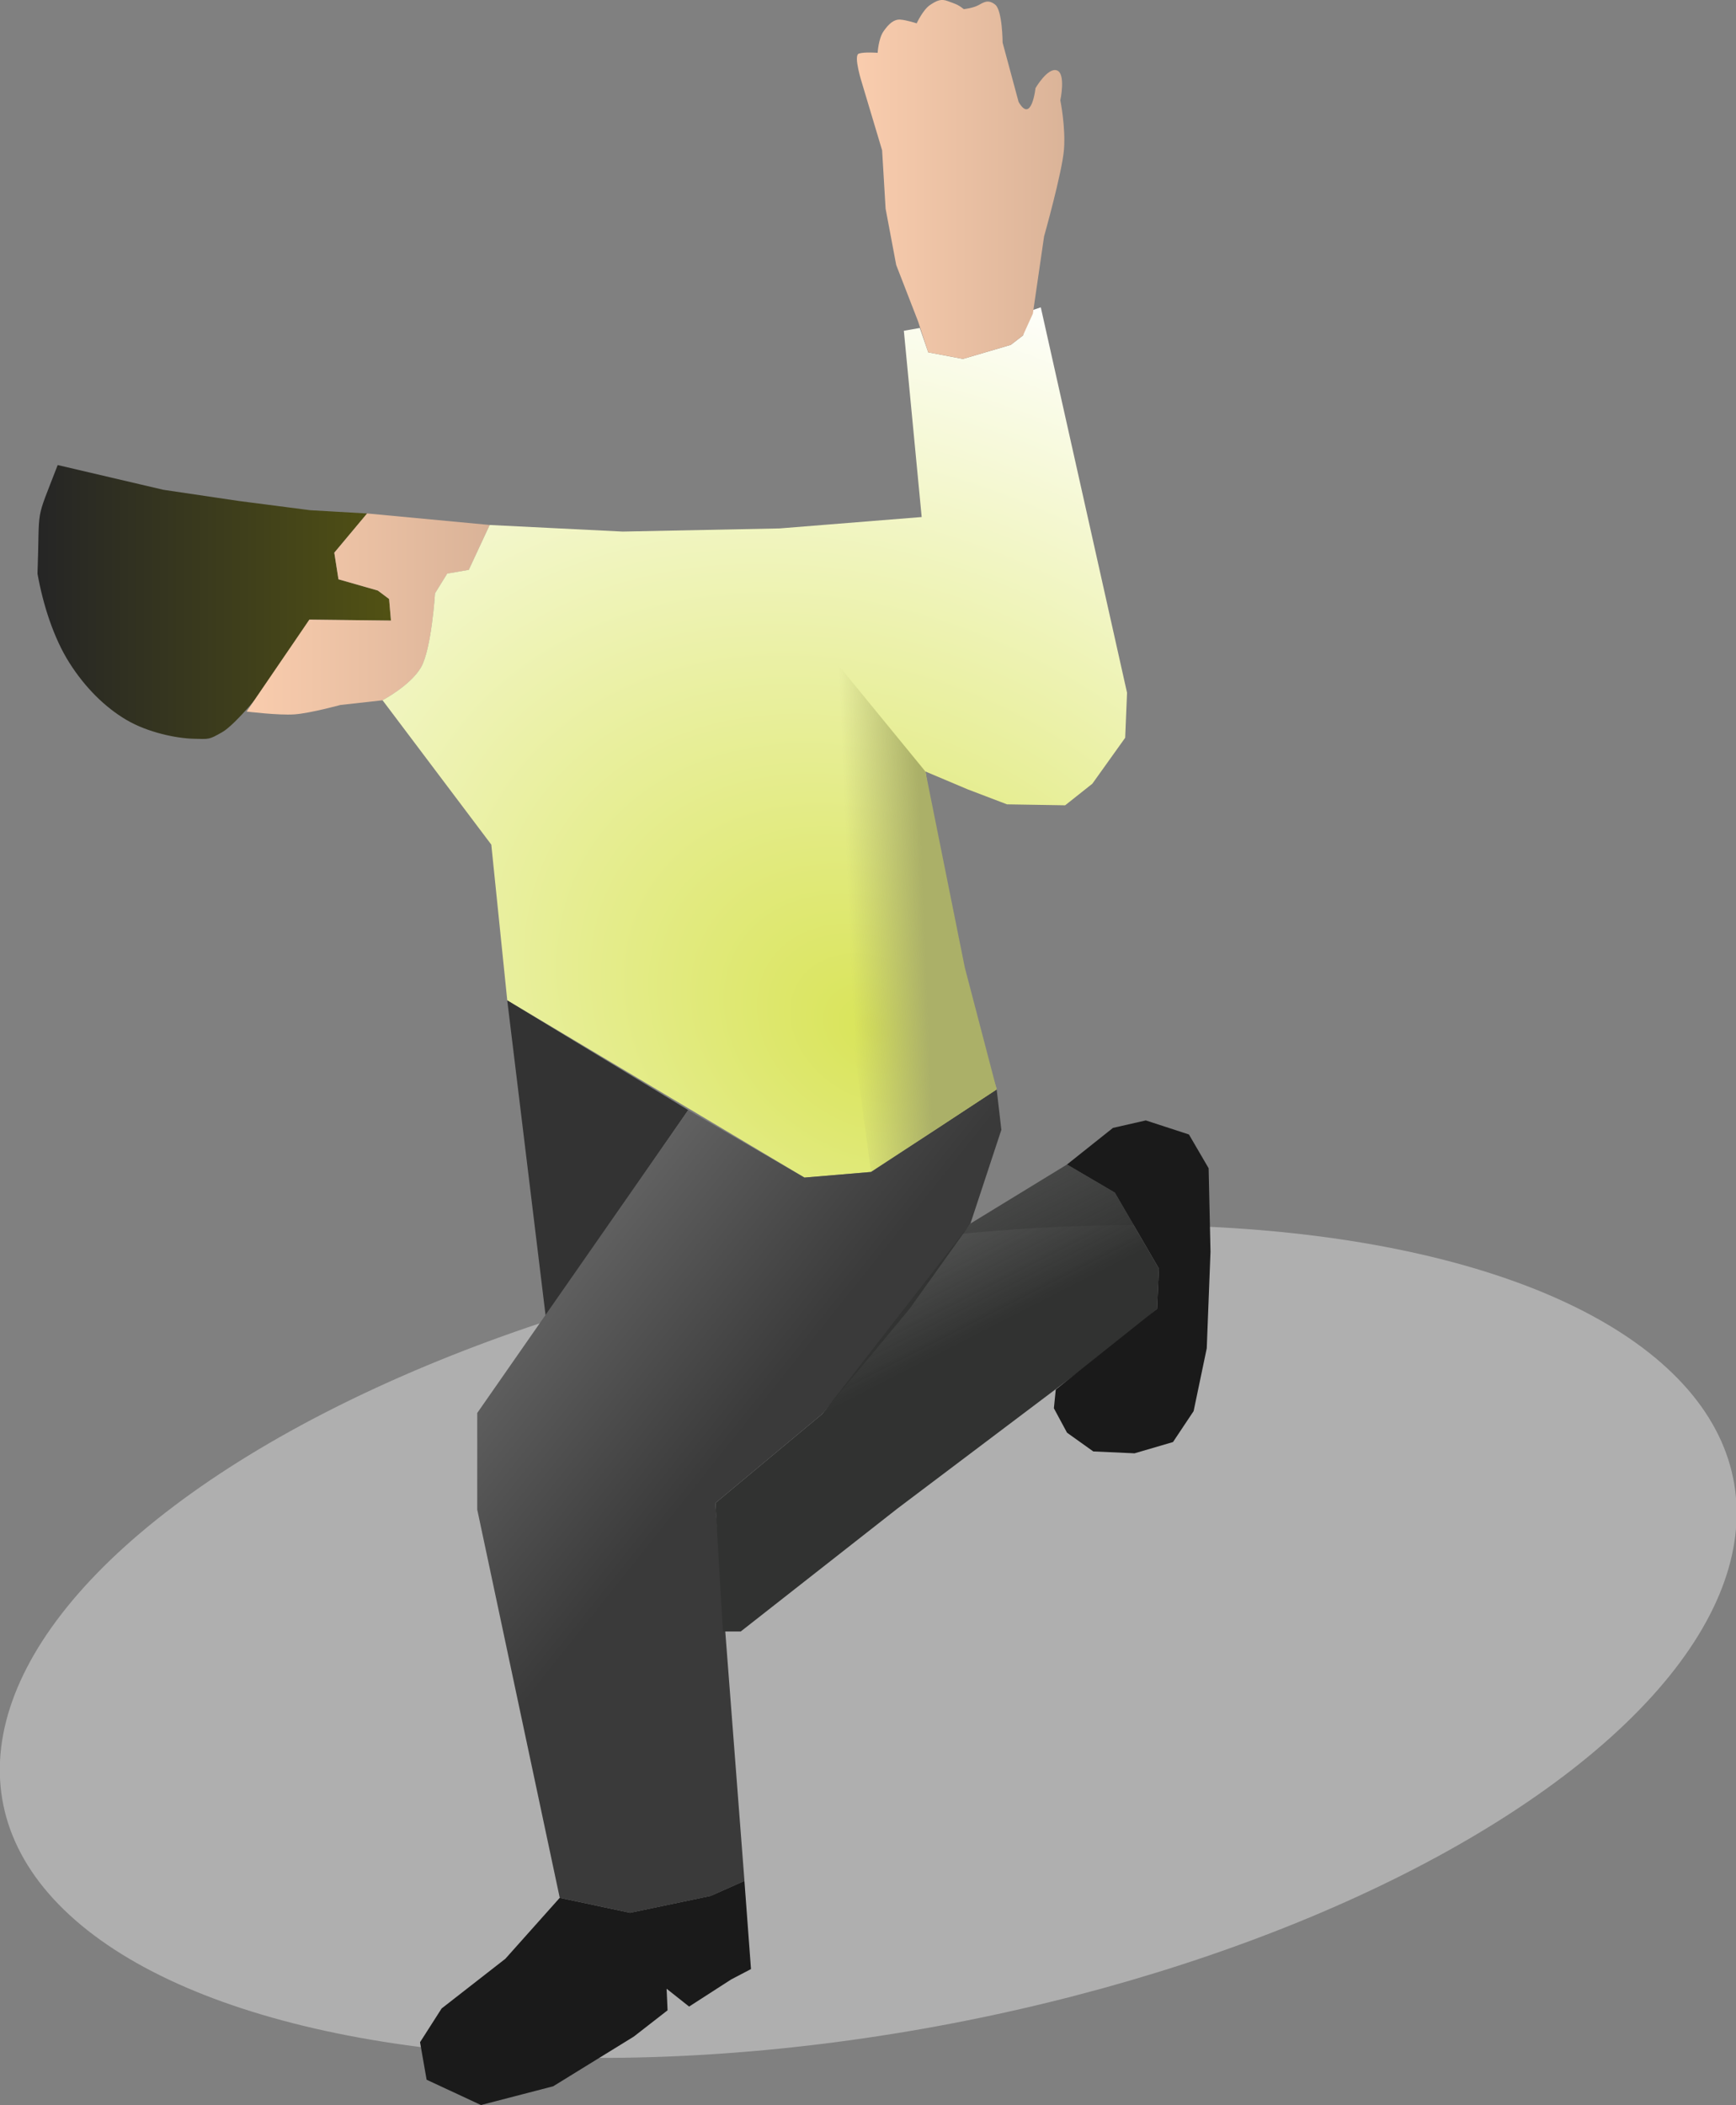 <?xml version="1.0" encoding="UTF-8" standalone="no"?>
<!-- Created with Inkscape (http://www.inkscape.org/) -->

<svg
   version="1.1"
   id="svg950"
   width="52.876"
   height="64.108"
   viewBox="0 0 52.876 64.108"
   sodipodi:docname="atlas.svg"
   inkscape:version="1.1 (c4e8f9ed74, 2021-05-24)"
   xmlns:inkscape="http://www.inkscape.org/namespaces/inkscape"
   xmlns:sodipodi="http://sodipodi.sourceforge.net/DTD/sodipodi-0.dtd"
   xmlns:xlink="http://www.w3.org/1999/xlink"
   xmlns="http://www.w3.org/2000/svg"
   xmlns:svg="http://www.w3.org/2000/svg"
   xmlns:rdf="http://www.w3.org/1999/02/22-rdf-syntax-ns#"
   xmlns:cc="http://creativecommons.org/ns#"
   xmlns:dc="http://purl.org/dc/elements/1.1/">
  <rect x="0" y="0" width="52.876" height="64.108" fill="#808080" stroke="none"/>
  <defs
     id="defs954">
    <linearGradient
       inkscape:collect="always"
       id="linearGradient1908">
      <stop
         style="stop-color:#abb068;stop-opacity:1;"
         offset="0"
         id="stop1904" />
      <stop
         style="stop-color:#abb068;stop-opacity:0;"
         offset="1"
         id="stop1906" />
    </linearGradient>
    <linearGradient
       inkscape:collect="always"
       id="linearGradient1888">
      <stop
         style="stop-color:#d9e459;stop-opacity:1;"
         offset="0"
         id="stop1884" />
      <stop
         style="stop-color:#ffffff;stop-opacity:1"
         offset="1"
         id="stop1886" />
    </linearGradient>
    <linearGradient
       inkscape:collect="always"
       id="linearGradient1880">
      <stop
         style="stop-color:#3a3a3a;stop-opacity:1"
         offset="0"
         id="stop1876" />
      <stop
         style="stop-color:#6e6e6e;stop-opacity:1"
         offset="1"
         id="stop1878" />
    </linearGradient>
    <linearGradient
       inkscape:collect="always"
       id="linearGradient1864">
      <stop
         style="stop-color:#313231;stop-opacity:1;"
         offset="0"
         id="stop1860" />
      <stop
         style="stop-color:#313231;stop-opacity:0;"
         offset="1"
         id="stop1862" />
    </linearGradient>
    <linearGradient
       inkscape:collect="always"
       id="linearGradient1848">
      <stop
         style="stop-color:#facdae;stop-opacity:1;"
         offset="0"
         id="stop1844" />
      <stop
         style="stop-color:#dab398;stop-opacity:1"
         offset="1"
         id="stop1846" />
    </linearGradient>
    <linearGradient
       inkscape:collect="always"
       id="linearGradient1840">
      <stop
         style="stop-color:#242426;stop-opacity:1;"
         offset="0"
         id="stop1836" />
      <stop
         style="stop-color:#525213;stop-opacity:1"
         offset="1"
         id="stop1838" />
    </linearGradient>
    <linearGradient
       inkscape:collect="always"
       xlink:href="#linearGradient1840"
       id="linearGradient1842"
       x1="47.206"
       y1="66.05"
       x2="58.394"
       y2="66.05"
       gradientUnits="userSpaceOnUse"
       gradientTransform="translate(-46.351,-49.221)" />
    <linearGradient
       inkscape:collect="always"
       xlink:href="#linearGradient1848"
       id="linearGradient1850"
       x1="53.647"
       y1="67.96"
       x2="61.187"
       y2="67.96"
       gradientUnits="userSpaceOnUse"
       gradientTransform="translate(-46.351,-49.221)" />
    <linearGradient
       inkscape:collect="always"
       xlink:href="#linearGradient1848"
       id="linearGradient1858"
       x1="72.328"
       y1="54.688"
       x2="78.891"
       y2="54.688"
       gradientUnits="userSpaceOnUse"
       gradientTransform="translate(-46.351,-49.221)" />
    <linearGradient
       inkscape:collect="always"
       xlink:href="#linearGradient1864"
       id="linearGradient1866"
       x1="78.352"
       y1="88.722"
       x2="72.727"
       y2="77.737"
       gradientUnits="userSpaceOnUse"
       gradientTransform="translate(-46.351,-49.221)" />
    <linearGradient
       inkscape:collect="always"
       xlink:href="#linearGradient1880"
       id="linearGradient1882"
       x1="65.773"
       y1="96.832"
       x2="58.075"
       y2="90.693"
       gradientUnits="userSpaceOnUse"
       gradientTransform="translate(-46.351,-49.221)" />
    <radialGradient
       inkscape:collect="always"
       xlink:href="#linearGradient1888"
       id="radialGradient1892"
       cx="73.026"
       cy="79.301"
       fx="73.026"
       fy="79.301"
       r="11.492"
       gradientTransform="matrix(1.045,-1.677,2.143,1.337,-219.652,47.758)"
       gradientUnits="userSpaceOnUse" />
    <linearGradient
       inkscape:collect="always"
       xlink:href="#linearGradient1908"
       id="linearGradient1910"
       x1="74.539"
       y1="78.944"
       x2="72.254"
       y2="79.058"
       gradientUnits="userSpaceOnUse"
       gradientTransform="matrix(1,0,0,1.226,-46.351,-67.863)" />
  </defs>
  <sodipodi:namedview
     pagecolor="#ffffff"
     bordercolor="#666666"
     borderopacity="1"
     objecttolerance="10"
     gridtolerance="10"
     guidetolerance="10"
     inkscape:pageopacity="0"
     inkscape:pageshadow="2"
     inkscape:window-width="2061"
     inkscape:window-height="1176"
     id="namedview952"
     showgrid="false"
     inkscape:zoom="6.1899041"
     inkscape:cx="44.26563"
     inkscape:cy="5.0081552"
     inkscape:window-x="26"
     inkscape:window-y="23"
     inkscape:window-maximized="0"
     inkscape:current-layer="svg950"
     fit-margin-top="0"
     fit-margin-left="0"
     fit-margin-right="0"
     fit-margin-bottom="0"
     inkscape:pagecheckerboard="0" />
  <ellipse
     style="opacity:0.93;fill:#b2b2b2;fill-opacity:1;stroke:none;stroke-width:7.173;stroke-opacity:0"
     id="path901"
     cx="74.996"
     cy="59.149"
     rx="21.546"
     ry="19.892"
     transform="matrix(0.982,0.191,-0.798,0.603,0,0)" />
  <path
     style="fill:url(#linearGradient1842);fill-opacity:1;fill-rule:evenodd;stroke:none;stroke-width:0.246;stroke-linecap:butt;stroke-linejoin:miter;stroke-miterlimit:4;stroke-dasharray:none;stroke-opacity:1"
     d="m 1.757,14.163 c -0.705,1.833 -0.536,1.152 -0.615,3.309 0.171,0.955 0.494,1.96 0.971,2.713 0.477,0.753 1.085,1.357 1.742,1.742 0.657,0.385 1.525,0.558 2.028,0.571 0.502,0.013 0.472,0.033 0.885,-0.2 0.413,-0.233 1.342,-1.399 1.342,-1.399 l 1.314,-2.028 2.485,0.029 -0.057,-0.657 -0.343,-0.257 -1.199,-0.343 -0.127,-0.81 0.999,-1.195 -1.738,-0.1 -2.17,-0.281 -2.299,-0.341 z"
     id="path1156"
     inkscape:connector-curvature="0"
     sodipodi:nodetypes="cczzzzcccccccccccc" />
  <path
     style="fill:url(#linearGradient1850);fill-opacity:1;fill-rule:evenodd;stroke:none;stroke-width:0.246;stroke-linecap:butt;stroke-linejoin:miter;stroke-miterlimit:4;stroke-dasharray:none;stroke-opacity:1"
     d="m 7.511,21.67 c 0,0 0.977,0.12 1.457,0.086 0.48,-0.034 1.399,-0.286 1.399,-0.286 l 1.285,-0.143 c 0,0 0.85,-0.447 1.171,-1 0.321,-0.553 0.428,-2.256 0.428,-2.256 l 0.371,-0.6 0.657,-0.114 0.636,-1.369 -3.734,-0.351 -0.999,1.195 0.127,0.81 1.199,0.343 0.343,0.257 0.057,0.657 -2.485,-0.029 z"
     id="path1158"
     inkscape:connector-curvature="0"
     sodipodi:nodetypes="czcczcccccccccccc" />
  <path
     style="fill:url(#radialGradient1892);fill-opacity:1;fill-rule:evenodd;stroke:none;stroke-width:0.246;stroke-linecap:butt;stroke-linejoin:miter;stroke-miterlimit:4;stroke-dasharray:none;stroke-opacity:1"
     d="m 14.915,15.988 4.052,0.201 4.781,-0.096 4.325,-0.347 -0.543,-5.672 0.486,-0.086 0.257,0.743 1.057,0.2 1.457,-0.428 0.371,-0.286 0.2,-0.743 0.343,-0.114 2.627,11.738 -0.057,1.371 -1,1.399 -0.828,0.657 -1.771,-0.029 -1.199,-0.457 -1.285,-0.543 0.571,3.713 0.628,2.942 0.971,3.027 -3.827,2.513 -2.028,0.171 -9.053,-5.398 -0.486,-4.741 -3.313,-4.398 c 0,0 0.85,-0.447 1.171,-1 0.321,-0.553 0.428,-2.256 0.428,-2.256 l 0.371,-0.6 0.657,-0.114 z"
     id="path1162"
     inkscape:connector-curvature="0"
     sodipodi:nodetypes="ccccccccccccccccccccccccccczcccc" />
  <path
     style="fill:#333333;fill-opacity:1;fill-rule:evenodd;stroke:none;stroke-width:0.246;stroke-linecap:butt;stroke-linejoin:miter;stroke-miterlimit:4;stroke-dasharray:none;stroke-opacity:1"
     d="m 15.45,30.466 1.171,9.624 4.341,-6.283 z"
     id="path1164"
     inkscape:connector-curvature="0"
     sodipodi:nodetypes="cccc" />
  <path
     style="fill:url(#linearGradient1882);fill-opacity:1;fill-rule:evenodd;stroke:none;stroke-width:0.246;stroke-linecap:butt;stroke-linejoin:miter;stroke-miterlimit:4;stroke-dasharray:none;stroke-opacity:1"
     d="m 20.962,33.807 -6.426,9.225 v 2.942 l 2.513,11.823 2.142,0.457 2.456,-0.514 1.028,-0.457 -0.885,-11.509 3.256,-2.713 2.656,-3.199 1.856,-2.599 0.942,-2.856 -0.143,-1.228 -3.827,2.513 -2.028,0.171 z"
     id="path1166"
     inkscape:connector-curvature="0" />
  <path
     style="fill:url(#linearGradient1866);fill-opacity:1;fill-rule:evenodd;stroke:none;stroke-width:0.246;stroke-linecap:butt;stroke-linejoin:miter;stroke-miterlimit:4;stroke-dasharray:none;stroke-opacity:1"
     d="m 29.558,37.263 2.942,-1.799 1.457,0.857 1.342,2.313 -0.057,1.228 -1.057,0.914 -6.854,5.169 -4.769,3.741 h -0.543 l -0.228,-3.913 3.256,-2.713 z"
     id="path1168"
     inkscape:connector-curvature="0"
     sodipodi:nodetypes="cccccccccccc" />
  <path
     style="fill:#1a1a1a;fill-opacity:1;fill-rule:evenodd;stroke:none;stroke-width:0.246;stroke-linecap:butt;stroke-linejoin:miter;stroke-miterlimit:4;stroke-dasharray:none;stroke-opacity:1"
     d="m 17.049,57.797 -1.656,1.856 -1.942,1.514 -0.657,1.028 0.2,1.142 1.656,0.771 2.199,-0.571 2.456,-1.514 1.028,-0.8 -0.029,-0.657 0.685,0.543 1.285,-0.828 0.6,-0.314 -0.2,-2.685 -1.028,0.457 -2.456,0.514 z"
     id="path1170"
     inkscape:connector-curvature="0" />
  <path
     style="fill:#1a1a1a;fill-opacity:1;fill-rule:evenodd;stroke:none;stroke-width:0.246;stroke-linecap:butt;stroke-linejoin:miter;stroke-miterlimit:4;stroke-dasharray:none;stroke-opacity:1"
     d="m 32.5,35.464 1.399,-1.114 1,-0.228 1.314,0.428 0.6,1.028 0.057,2.542 -0.114,2.942 -0.4,1.913 -0.628,0.942 -1.171,0.343 -1.257,-0.057 -0.8,-0.571 -0.4,-0.743 0.057,-0.571 3.084,-2.456 0.057,-1.228 -1.342,-2.313 -1.457,-0.857"
     id="path1172"
     inkscape:connector-curvature="0" />
  <path
     style="fill:url(#linearGradient1858);fill-opacity:1;fill-rule:evenodd;stroke:none;stroke-width:0.246;stroke-linecap:butt;stroke-linejoin:miter;stroke-miterlimit:4;stroke-dasharray:none;stroke-opacity:1"
     d="m 27.963,9.787 -0.666,-1.717 -0.323,-1.716 -0.106,-1.776 -0.611,-2.04 c 0,0 -0.273,-0.848 -0.099,-0.905 0.174,-0.057 0.574,-0.024 0.574,-0.024 0,0 0.022,-0.43 0.18,-0.657 0.157,-0.226 0.315,-0.367 0.507,-0.355 0.192,0.012 0.501,0.114 0.501,0.114 0,0 0.194,-0.416 0.407,-0.558 0.213,-0.142 0.341,-0.196 0.542,-0.119 0.201,0.076 0.291,0.089 0.487,0.244 0,0 0.269,-0.026 0.447,-0.121 0.15,-0.08 0.291,-0.191 0.51,-0.015 0.22,0.176 0.225,1.156 0.225,1.156 l 0.487,1.806 c 0.394,0.684 0.515,-0.42 0.515,-0.42 0,0 0.369,-0.636 0.65,-0.541 0.281,0.095 0.106,0.912 0.106,0.912 0,0 0.165,0.81 0.111,1.5 -0.055,0.69 -0.606,2.645 -0.606,2.645 l -0.342,2.354 -0.301,0.662 -0.371,0.286 -1.457,0.428 -1.057,-0.2 z"
     id="path1174"
     inkscape:connector-curvature="0"
     sodipodi:nodetypes="ccccczczzczzcszccczczccccccc" />
  <path
     style="fill:url(#linearGradient1910);fill-opacity:1;fill-rule:evenodd;stroke:none;stroke-width:0.272;stroke-linecap:butt;stroke-linejoin:miter;stroke-miterlimit:4;stroke-dasharray:none;stroke-opacity:1"
     d="m 24.189,18.611 2.342,17.081 3.827,-2.513 -0.971,-3.712 -1.199,-5.969 z"
     id="path1894"
     inkscape:connector-curvature="0"
     sodipodi:nodetypes="cccccc" />
</svg>
